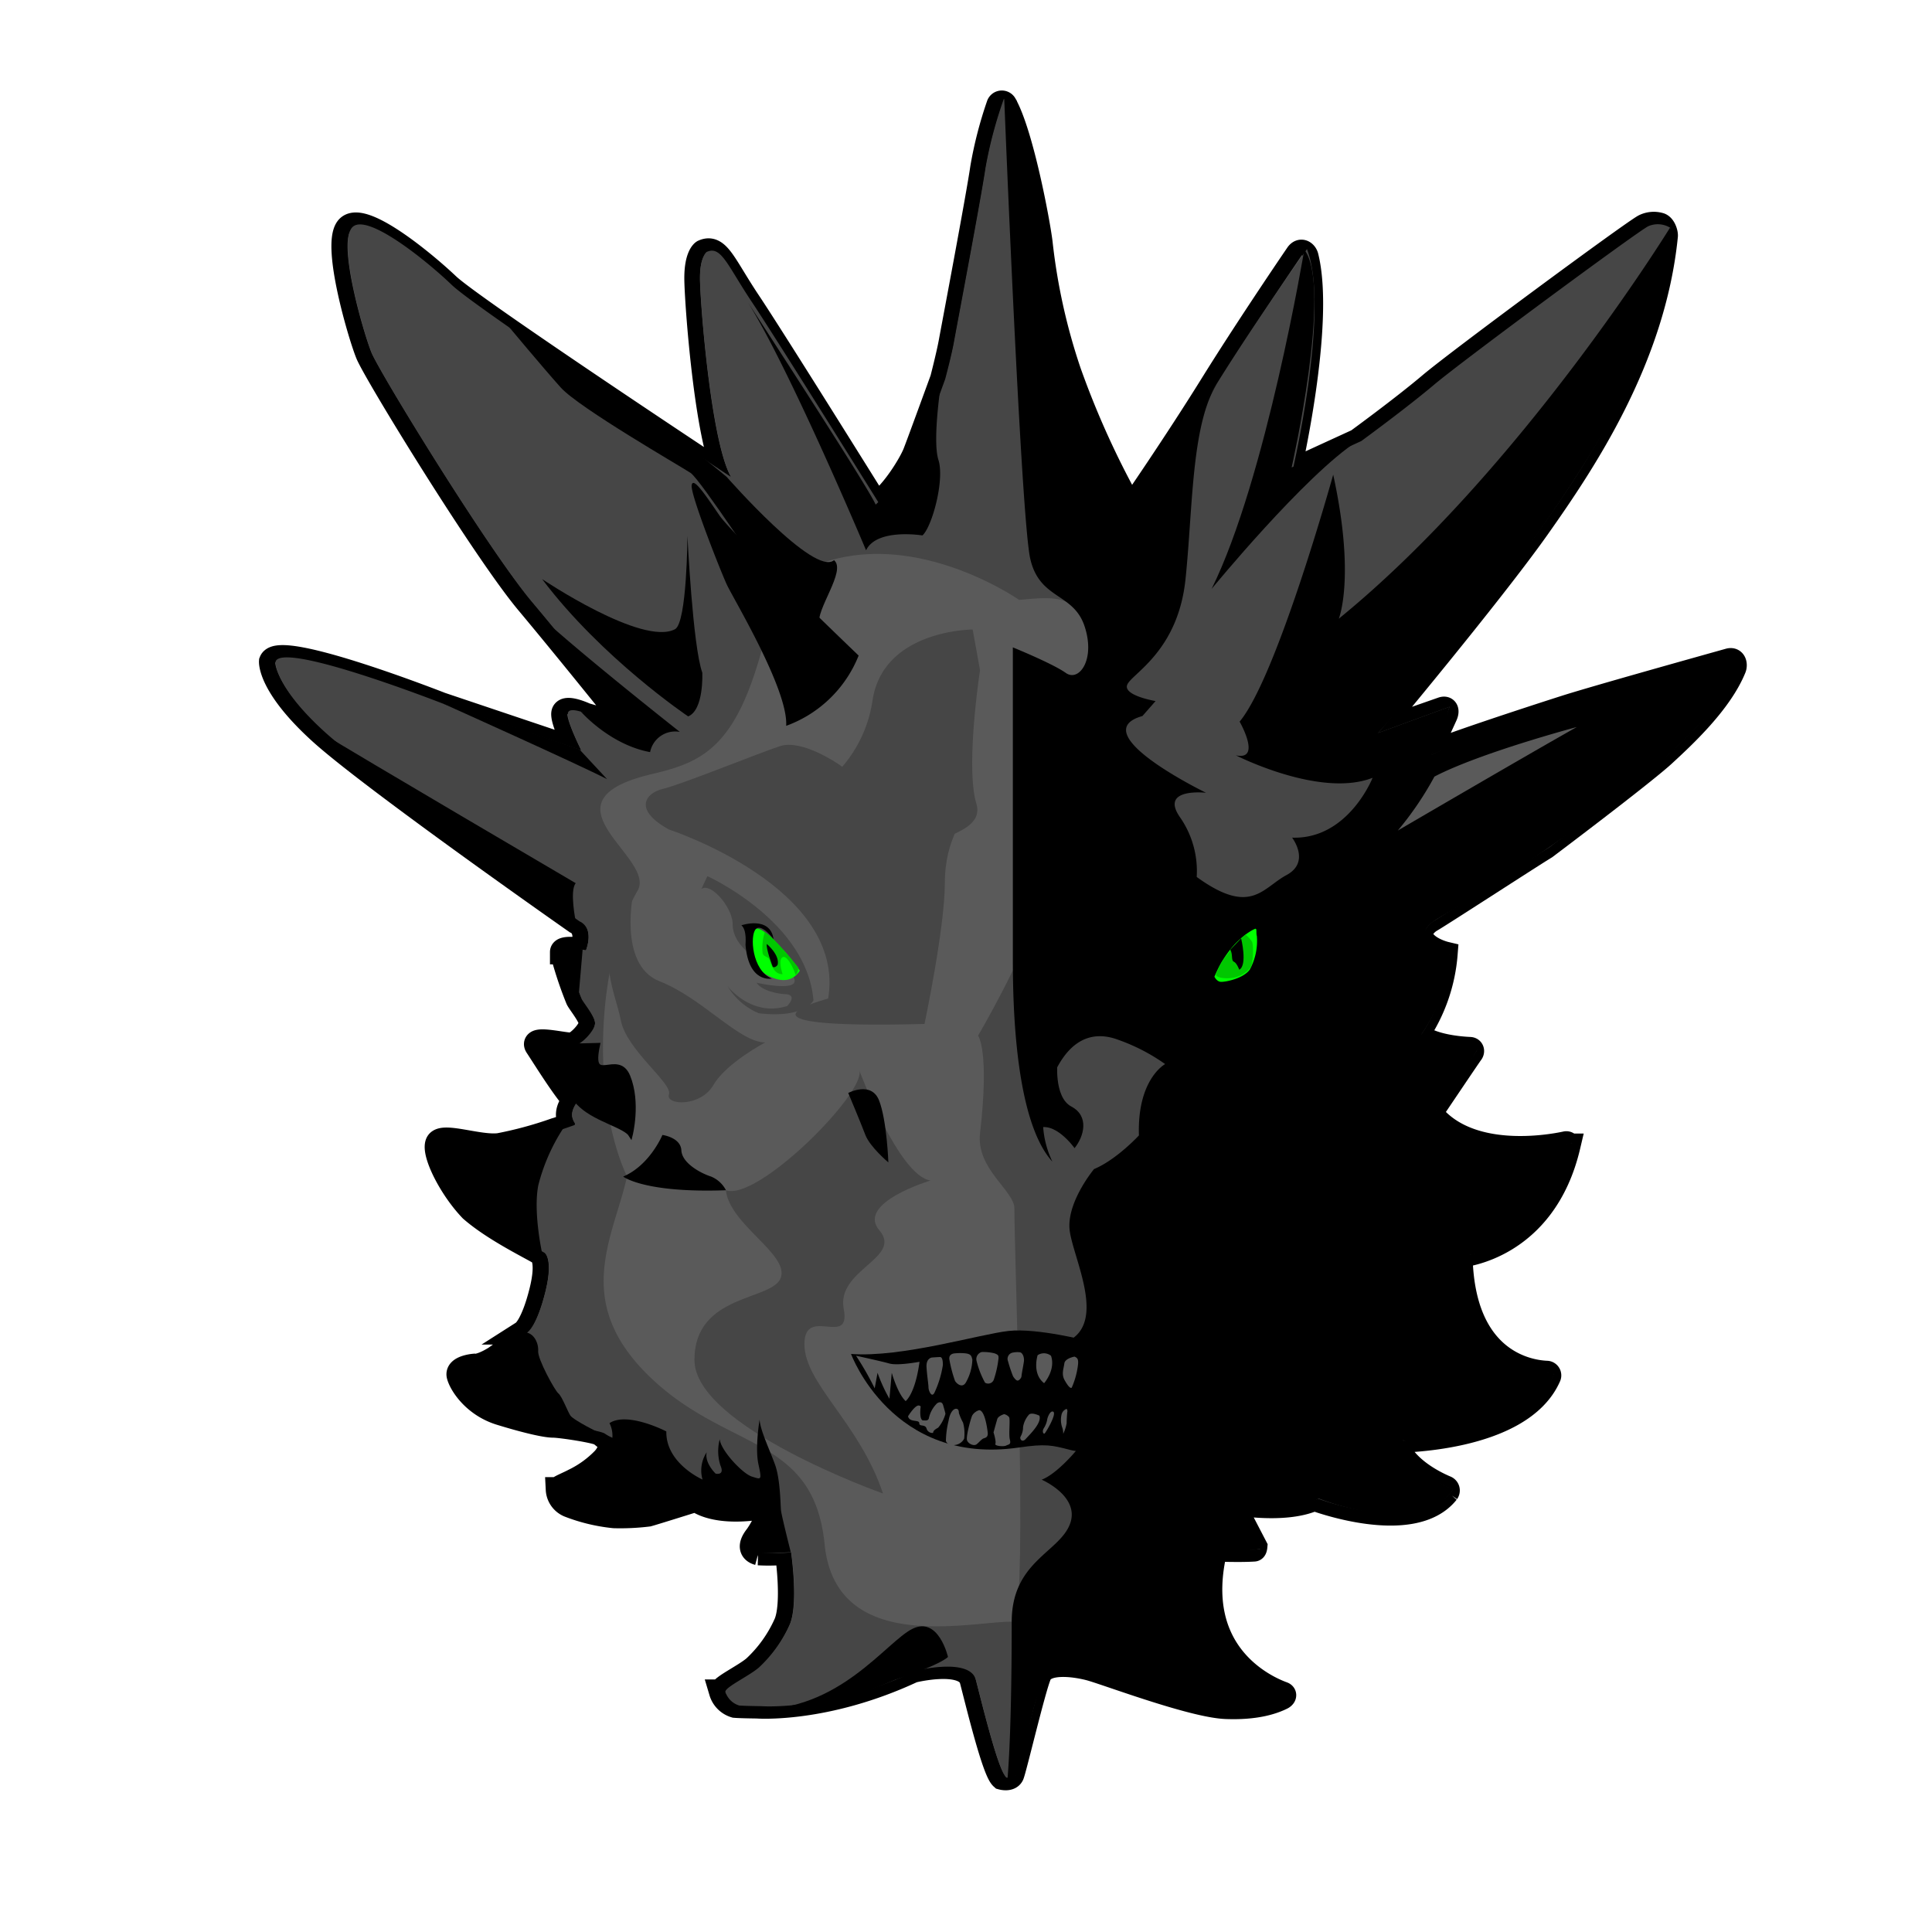 <svg id="Layer_1" data-name="Layer 1" xmlns="http://www.w3.org/2000/svg" viewBox="0 0 325 325"><defs><style>.cls-1,.cls-2,.cls-5,.cls-6{stroke:#000;stroke-miterlimit:10;}.cls-1{stroke-width:4.15px;}.cls-2,.cls-7{fill:#5a5a5a;}.cls-2{stroke-width:1.29px;}.cls-3{fill:#464646;}.cls-4{fill:none;}.cls-5{stroke-width:0.32px;}.cls-6{stroke-width:0.65px;}.cls-8{fill:lime;}.cls-9{fill:#00c700;}</style></defs><path class="cls-1" d="M122.25,80.23S79.58,52.05,75.31,48s-14.77-12.63-16.9-9.52,2.13,17.72,3.45,21S81.45,92.55,88.8,101.34,106,122.45,106,122.45l-7.51-2.15s-3.13-1.47-3.63-.49,2.2,6.4,2.2,6.4l-22.9-7.7s-27.2-10.68-28.52-7.23c0,0-.3,4.08,8.3,11.89S96.85,155,96.85,155s2.52.89,1.07,4.83c0,0-3.33-.53-3.33.32a63.19,63.19,0,0,0,2.62,7.91c.31.64,2.16,2.88,2.24,4s-2.16,3.55-3.24,3.7-6.95-1.41-5.86.23,4.4,7,6.32,9.1c0,0-1.77,1.77-.77,3.62s.08.54.08.54-2.16.77-2.7.92A65.32,65.32,0,0,1,84,192.68c-3.39.46-9.69-2-10.38-.36s2.14,7.45,5.68,11.15c3.62,3.16,9.22,5.93,11.51,7.24,0,0,1.75.7.28,6.56s-3,6.84-3,6.84a22.73,22.73,0,0,1-4.88,4.41c-2.54,1.54-3.52,1.28-3.52,1.28s-2.8.26-2.49,1.57,2.47,4.93,7,6.32,7.64,2.08,8.87,2.08,7.37.92,8,1.43a7.13,7.13,0,0,0,1.79.88,4.8,4.8,0,0,1-1.29,3.41,17.63,17.63,0,0,1-5,3.61c-1,.54-2.62,1.15-2.69,1.46a3,3,0,0,0,1.85,2.62A29,29,0,0,0,103.3,255a38.44,38.44,0,0,0,5.73-.27c1-.27,8.09-2.5,8.09-2.5s3.1,2.93,12.6,1a16.42,16.42,0,0,1-2.37,5.16c-1.54,1.92-.62,2.62.23,2.85a30.86,30.86,0,0,0,4.84-.11s1.33,8.9-.29,12.21a22.7,22.7,0,0,1-5.17,7.17c-1.69,1.46-5.7,3.31-5.62,4.08a3.43,3.43,0,0,0,2.31,2.31c.92.08,3.68.11,3.68.11s11.43.9,26.22-6c0,0,8.94-2.24,9.95,1.62s3.74,15.19,5.07,16.38c0,0,1.25.34,1.63-.43s3.62-14.56,4.63-16.88,5.7-1.77,8.4-1.08,17.26,6.25,23,6.48c4.91.19,7.77-.74,9.39-1.54.29-.14.54-.46.17-.6-2.93-1.06-15.66-6.76-11.38-24.35,0,0,4.15.16,6.54,0,.13,0,.17-.43.17-.43l-3.88-7.46s8.75,1.69,13.85-.63c0,0,16.49,6.23,22.32-1.1a.46.46,0,0,0-.18-.68c-1.75-.73-7.41-3.41-8.6-8,0,0,21.11.11,25.89-10.76a.39.39,0,0,0-.32-.57c-2.7-.1-14.26-1.57-14.56-19.83,0,0,14.08-1.05,18.15-18.39a.31.31,0,0,0-.39-.38c-2.78.6-16.44,3-22.79-5.15,0,0,6.66-9.9,6.85-10.12s.18-.58-.19-.6c-1.67-.07-6.56-.46-8.87-2.5a28.1,28.1,0,0,0,4.73-13.54s-4.22-1-4.22-3.66a4.3,4.3,0,0,1,1.7-2c1.15-.62,16.8-10.79,19.34-12.33,0,0,15.95-12,19.81-15.49,3.52-3.24,9.59-8.88,11.92-14.61.22-.55.06-1.49-.8-1.25-5.07,1.42-22.87,6.4-27.61,7.92-5.55,1.77-21.22,6.89-23.29,8.07,0,0,2.49-5.35,3.14-6.8.3-.68.2-1.25-.51-1s-11.44,4-11.44,4S250.68,100,258.63,88.76c7.77-11,19.47-28.4,21.55-49.07.05-.46-.33-1.68-1-1.85a3.6,3.6,0,0,0-2.54.22c-1.87.94-31.31,22.67-36,26.64s-12.27,9.49-12.27,9.49-9.4,4.31-11.64,5.35c0,0,5.82-25,3-36.37-.15-.61-.87-1.22-1.47-.34-2.42,3.55-9,13.32-14.16,21.6-6.41,10.34-13.85,21.09-13.85,21.09a147.44,147.44,0,0,1-10.43-22.91A102.49,102.49,0,0,1,175,40.86c-.38-3.22-3.17-18.27-6-23.29a.55.55,0,0,0-1,.12,67.13,67.13,0,0,0-2.71,10.51c-.72,5-4.9,27.06-5.31,29.31s-1.45,6.26-1.45,6.26-3.86,10.59-4.58,12.43-3.75,6.84-6.52,8.68c0,0-17.29-27.75-21.47-34s-5.19-9.62-7.65-8.5c0,0-1.12.72-1.12,4.4S118.87,73.94,122.25,80.23Z"/><path class="cls-2" d="M122.25,80.23S79.58,52.05,75.31,48s-14.77-12.63-16.9-9.52,2.13,17.72,3.45,21S81.45,92.55,88.8,101.34,106,122.45,106,122.45l-7.51-2.15s-3.13-1.47-3.63-.49,2.2,6.4,2.2,6.4l-22.9-7.7s-27.2-10.68-28.52-7.23c0,0-.3,4.08,8.3,11.89S96.85,155,96.85,155s2.52.89,1.07,4.83c0,0-3.33-.53-3.33.32a63.19,63.19,0,0,0,2.62,7.91c.31.64,2.16,2.88,2.24,4s-2.16,3.55-3.24,3.7-5.16-.85-5.86.23c0,0,4.4,7,6.32,9.1,0,0-1.77,1.77-.77,3.62s.08.54.08.54-2.16.77-2.7.92A65.32,65.32,0,0,1,84,192.68c-3.39.46-9.29-2.18-10.38-.36,0,0,2.14,7.45,5.68,11.15,3.62,3.16,9.22,5.93,11.51,7.24,0,0,1.75.7.28,6.56s-3,6.84-3,6.84a22.73,22.73,0,0,1-4.88,4.41c-2.54,1.54-3.52,1.28-3.52,1.28s-2.8.26-2.49,1.57,2.47,4.93,7,6.32,7.64,2.08,8.87,2.08,7.37.92,8,1.43a7.13,7.13,0,0,0,1.79.88,4.8,4.8,0,0,1-1.29,3.41,17.63,17.63,0,0,1-5,3.61c-1,.54-2.62,1.15-2.69,1.46a3,3,0,0,0,1.85,2.62A29,29,0,0,0,103.3,255a38.44,38.44,0,0,0,5.73-.27c1-.27,8.09-2.5,8.09-2.5s3.1,2.93,12.6,1a16.42,16.42,0,0,1-2.37,5.16c-1.54,1.92-.62,2.62.23,2.85a30.86,30.86,0,0,0,4.84-.11s1.33,8.9-.29,12.21a22.7,22.7,0,0,1-5.17,7.17c-1.69,1.46-5.7,3.31-5.62,4.08a3.43,3.43,0,0,0,2.31,2.31c.92.08,3.68.11,3.68.11s11.43.9,26.22-6c0,0,8.94-2.24,9.95,1.62s3.74,15.19,5.07,16.38c0,0,1.25.34,1.63-.43s3.62-14.56,4.63-16.88,5.7-1.77,8.4-1.08,17.26,6.25,23,6.48,8.72-1.1,10.14-1.94c0,0-16.79-4.72-12-24.55,0,0,4.63.18,6.93,0l-4.1-7.87s8.75,1.69,13.85-.63c0,0,17.18,6.49,22.67-1.57,0,0-7.71-2.76-9.13-8.19,0,0,21.84.11,26.12-11.33,0,0-14.77.84-15.11-19.83,0,0,14.35-1.07,18.26-18.88,0,0-16.2,4.11-23.29-5l7.24-10.7s-6.64,0-9.45-2.52a28.1,28.1,0,0,0,4.73-13.54s-4.22-1-4.22-3.66a4.3,4.3,0,0,1,1.7-2c1.15-.62,16.8-10.79,19.34-12.33,0,0,15.95-12,19.81-15.49s10.32-9.56,12.29-15.64c.07-.2,0-.55-.35-.45-3.49,1-23.38,6.53-28.43,8.15-5.55,1.77-21.22,6.89-23.29,8.07l3.62-7.84-.19-.22-12.24,4.28S250.68,100,258.63,88.76s20-29.18,21.68-50.45a4,4,0,0,0-3.69-.25c-1.87.94-31.31,22.67-36,26.64s-12.27,9.49-12.27,9.49-9.4,4.31-11.64,5.35c0,0,6.34-27.27,2.62-37.79,0-.1-.2-.16-.37.09-1.5,2.19-9.1,13.32-14.84,22.59-6.41,10.34-13.85,21.09-13.85,21.09a147.44,147.44,0,0,1-10.43-22.91A102.49,102.49,0,0,1,175,40.86c-.41-3.47-3.61-20.67-6.71-24.27a72.48,72.48,0,0,0-3.09,11.61c-.72,5-4.9,27.06-5.31,29.31s-1.45,6.26-1.45,6.26-3.86,10.59-4.58,12.43-3.75,6.84-6.52,8.68c0,0-17.29-27.75-21.47-34s-5.19-9.62-7.65-8.5c0,0-1.12.72-1.12,4.4S118.87,73.94,122.25,80.23Z"/><path class="cls-3" d="M264,119c-5.55,1.77-21.21,6.89-23.28,8.07l3.13-8.18-12,4.4S251.33,100,259.27,88.76s20-29.18,21.69-50.45a4,4,0,0,0-3.7-.25c-1.87.94-31.3,22.67-36,26.64S229,74.19,229,74.19l-11.65,5.35s6.46-27.35,2.51-37.64c0,0-8.69,12.2-15.1,22.53s-13.85,21.09-13.85,21.09a147.88,147.88,0,0,1-10.42-22.91,101.83,101.83,0,0,1-4.9-21.75c-.41-3.47-3.61-20.67-6.71-24.27a72.48,72.48,0,0,0-3.09,11.61c-.72,5-4.91,27.06-5.31,29.31S159,63.77,159,63.77s-3.85,10.59-4.57,12.43S150.72,83,148,84.88c0,0-17.29-27.75-21.47-34s-5.2-9.62-7.65-8.5c0,0-1.12.72-1.12,4.4s1.81,27.15,5.19,33.44c0,0-42.68-28.18-46.94-32.28s-14.77-12.63-16.9-9.52,2.13,17.72,3.44,21,19.6,33.12,27,41.91,17.17,21.11,17.17,21.11l-7.51-2.15s-3.14-1.47-3.63-.49,2.2,6.4,2.2,6.4l-22.91-7.7s-27.2-10.68-28.51-7.23c0,0-.31,4.08,8.3,11.89S97.5,155,97.5,155s2.52.89,1.07,4.83c0,0-3.33-.53-3.33.32a64.83,64.83,0,0,0,2.61,7.91c.32.64,2.17,2.88,2.25,4s-2.16,3.55-3.24,3.7S91.69,175,91,176c0,0,4.39,7,6.32,9.1,0,0-1.77,1.77-.77,3.62.32.42.08.54.08.54s-2.16.77-2.7.92a65.32,65.32,0,0,1-9.25,2.47c-3.39.46-9.29-2.18-10.39-.36,0,0,2.14,7.45,5.69,11.15,3.62,3.16,9.21,5.93,11.5,7.24,0,0,1.76.7.29,6.56s-3,6.84-3,6.84a23,23,0,0,1-4.88,4.41c-2.54,1.54-3.52,1.28-3.52,1.28s-2.8.26-2.49,1.57,2.46,4.93,7,6.32,7.63,2.08,8.87,2.08,7.37.92,8,1.43a7.13,7.13,0,0,0,1.78.88,4.76,4.76,0,0,1-1.28,3.41,17.77,17.77,0,0,1-5,3.61c-1,.54-2.62,1.15-2.7,1.46a3,3,0,0,0,1.85,2.62A29.16,29.16,0,0,0,104,255a38.44,38.44,0,0,0,5.73-.27c1-.27,8.09-2.5,8.09-2.5s3.09,2.93,12.59,1a16.29,16.29,0,0,1-2.36,5.16c-1.55,1.92-.62,2.62.23,2.85a30.76,30.76,0,0,0,4.83-.11s1.33,8.9-.29,12.21a22.54,22.54,0,0,1-5.16,7.17c-1.7,1.46-5.7,3.31-5.63,4.08a3.46,3.46,0,0,0,2.32,2.31c.92.08,3.68.11,3.68.11s11.42.9,26.22-6c0,0,8.94-2.24,9.94,1.62s3.75,15.19,5.08,16.38c0,0,1.24.34,1.63-.43s3.62-14.56,4.62-16.88,5.71-1.77,8.4-1.08,17.27,6.25,23,6.48,8.72-1.1,10.14-1.94c0,0-16.79-4.72-12-24.55,0,0,4.63.18,6.92,0l-4.09-7.87s8.75,1.69,13.85-.63c0,0,17.18,6.49,22.66-1.57,0,0-7.7-2.76-9.12-8.19,0,0,21.84.11,26.12-11.33,0,0-14.77.84-15.11-19.83,0,0,14.35-1.07,18.26-18.88,0,0-16.2,4.11-23.29-5l7.23-10.7s-6.63,0-9.44-2.52a28,28,0,0,0,4.72-13.54s-4.21-1-4.21-3.66a4.32,4.32,0,0,1,1.69-2c1.16-.62,16.8-10.79,19.35-12.33,0,0,15.95-12,19.81-15.49s9.46-8.67,11.17-14.94C291.62,112,269.5,117.23,264,119ZM170.16,272.8c-6.88-.06-29.57,5.67-31.44-13S122,244.29,108.81,231.12c-12.46-12.46-5.6-23.05-3.33-33.2-6.14-13.27-5.08-36.26,1.78-48.1,3.24-5.61-17.46-15,2.62-19.66,10-2.35,15.69-5.65,20.64-31.18,18-14.09,40.91,1.93,40.91,1.93,11.21-.93,14.95-2.8,22.43,53.27S177,272.87,170.16,272.8Z"/><path class="cls-3" d="M164.53,174.22s1.95,2.43.33,16.41c-.69,6,5.78,9.66,5.78,12.65,0,8,1.9,56.86.45,67.72,11.13,4.56,29.29-65.43,29.29-70s5.05-39.95-25.26-49.09C172.1,161.36,164.53,174.22,164.53,174.22Z"/><path class="cls-3" d="M144.55,180.07s6.68,17.85,12,18.51c0,0-12.59,3.76-8.62,8.39s-7.27,6.61-6,13.21-6.61-.66-6.61,5.95,9.25,13.22,13.22,25.11c0,0-31.72-11.23-31.72-22.47s13.22-9.91,14.54-13.87-8.6-8.88-9.26-14.68C127.52,202.14,145.78,183.64,144.55,180.07Z"/><path d="M170.38,108.9v51.9c0,6,0,27.29,6.65,34.61a16.17,16.17,0,0,1-.58-12.63c2.52-7.24,6.61-9.75,11.65-7.87A32.21,32.21,0,0,1,196,179s-4.72,2.51-4.41,12c0,0-3.77,4.09-7.55,5.66,0,0-4.72,5.67-4.09,10.39s6.23,15.38-.32,18.57c0,0,9.45,6.3,1.26,18.57,0,0-3.15,3.78-5.66,4.72,0,0,6.61,2.84,4.72,7.56s-9.76,6.29-9.76,16.36-.2,20.86-.75,26.87c3.73,1,3.09-19.39,9.38-19.39s27,12.6,38.92,4.8c0,0-15.63-6.15-12.61-23.9,0,0,4.72-.34,6.92-.65l-3.44-7.22s9.11,1.55,13.2-1.28c0,0,17.25,7,22.66-1.57,0,0-7.22-2.52-8.48-8.19,0,0,21,1.54,25.48-11.33,0,0-14.46.32-14.46-19.83,0,0,16.16-1.8,17.61-18.88,0,0-18,3.26-23.06-5.24,0,0,3.86-5.15,7-10.5,0,0-1-.81-9.44-2.52,0,0,5.28-7.48,4.72-13.54,0,0-7.87-2.51-1.88-6s46.26-27.92,50.76-43c.07-.26,0-.68-.48-.57-5.37,1.41-40.11,10.56-51.42,16.07a50.47,50.47,0,0,0,3-8.06l-12,4.4s53.41-58.64,49.11-85c0,0-25.19,40.92-55.72,65.78,0,0,2.84-6.92-.94-24.23,0,0-9.44,34-15.74,41.54,0,0,3.78,6.61-.63,5.67,0,0,14.17,7.24,23,3.78,0,0-4.09,10.38-13.54,10.07,0,0,3.15,4.09-.94,6.29s-6,6.93-15.11.32a15.85,15.85,0,0,0-2.83-10.07c-3.46-5,4.4-4.09,4.4-4.09s-20.77-10.08-10.7-12.91l2.21-2.52s-5.67-.94-4.73-2.83,8.5-5.67,9.76-17.63.95-26.12,5.35-33L191,84.49s-10.5-15.71-14.15-40c-4.08-27.13-7.92-27.93-7.92-27.93S171.73,87.1,173.31,94s7.24,5.67,9.13,11.33-.95,9.44-3.15,7.87S170.38,108.9,170.38,108.9Z"/><path d="M219.41,42S213,80.49,203.82,99.06c0,0,15.74-19.2,24.55-24.87l-11.09,4.44S224.2,48.11,219.41,42Z"/><path d="M159.47,278.73s-1.58-6.92-6-4.72-12.28,13.85-26.44,13.54c0,0,9.12,1.25,23.6-5C158.4,280,159.47,278.73,159.47,278.73Z"/><path d="M183.1,225.59s-8.6-2.23-13.43-1.7-18,4.52-26.51,3.87c0,0,6.9,18.86,28.23,15.74,4.5-.66,5.59-.39,8.58.39,4.45,1.16,4.73-2.28,5.44-6.76S183.1,225.59,183.1,225.59Z"/><path d="M177.9,178.27s-.72,6.26,2.32,7.87,2.15,5,.54,7c0,0-3.4-4.83-6.44-3.22C174.32,189.9,173.78,179.34,177.9,178.27Z"/><path class="cls-4" d="M123.51,200.28l-10.38-.18s3.22,4.11,4.83,3.4S123.51,200.28,123.51,200.28Z"/><path d="M142.69,183.86s3.9-2.08,5.2,1.29,1.55,10.39,1.55,10.39-3.11-2.6-3.89-4.67S142.69,183.86,142.69,183.86Z"/><path d="M158.4,63.77s-1.62,10.19-.54,13.59-1.08,11.28-2.69,12.71c0,0-7.69-1.26-9.48,2.5,0,0-12.7-30.23-19.86-41.68,0,0,20.4,31.3,21.47,34a25,25,0,0,0,6.41-9.44C155.5,70.08,158.4,63.77,158.4,63.77Z"/><path d="M122.25,80.23s14.76,16.86,18.05,14c2.15,1.79-3.2,8.41-2.48,10.92,0,0-4.11-2-5-3.58s-2.4-1.65-2.94-2.54-12.09-18.4-13.7-19.47S97.39,68.6,94.34,65.2s-9.18-10.76-9.18-10.76,24,16.23,27.42,18.38S122.25,80.23,122.25,80.23Z"/><path d="M144.44,110.28S123.33,90.07,121,86.67s-4.47-6.62-4.65-5,4.83,14.31,5.9,16.64,10.38,17.71,10,23.79A20.75,20.75,0,0,0,144.44,110.28Z"/><path d="M115.64,90.16s.89,18.51,2.5,23c0,0,.3,6.27-2.38,7.35,0,0-14.48-9.72-24.57-23.1,0,0,16.87,11.36,22.37,8.43C115.57,104.73,115.64,90.16,115.64,90.16Z"/><path d="M97.73,119.72s4.83,5.55,11.63,6.8a4.3,4.3,0,0,1,5-3.4s-23.62-18.61-26.3-22.36c0,0,16.05,18.4,16.05,20.19Z"/><path d="M97.47,126.06S81,120.34,74.56,118.37c0,0,22.73,10.2,27.56,12.7Z"/><path d="M96.85,148.57s-37.21-21.83-42.94-25.4c0,0,24.69,20.21,34.35,26.3L96.85,155S95.78,149.82,96.85,148.57Z"/><path class="cls-5" d="M97.84,159.84s-4.11-.89-3.22,1.08,1.44,5.72,2.51,7.15Z"/><path class="cls-6" d="M100.61,175.77s-4.48.16-6,0-4.4-.6-4.4.8c0,0,4.9,7.1,7.59,9.5s7.4,3.39,8.3,4.89c0,0,1.4-5.49-.4-9.89S99.08,183,100.61,175.77Z"/><path class="cls-6" d="M94.24,190s-8.5,3.7-14,2.5-6.39-.7-6.59-.2,2.59,8.9,7.29,12.5a55.53,55.53,0,0,0,9.9,5.89s-1.5-6.89-.6-11.39A32.16,32.16,0,0,1,94.24,190Z"/><path d="M111.43,190.92s-2.1,5.1-6.6,7c0,0,3.5,2.8,17.29,2.3a4.94,4.94,0,0,0-2.5-2.3c-1.6-.5-4.89-2.2-5-4.4S111.43,190.92,111.43,190.92Z"/><path d="M88.14,224.11s-3.5,4.49-8.4,5.69c0,0-3.69-.2-1.9,3.4,0,0,3.2,5.1,12.8,6.3s10.49,1.7,10.49,1.7-4.7-2.3-5.2-3.1-1.39-3.2-2-3.7-3.5-5.8-3.4-7.1S89.84,224.11,88.14,224.11Z"/><path d="M102.53,239.4a4.7,4.7,0,0,1-.9,5.45A16.76,16.76,0,0,1,95,249.14s-3.15,1.55-.85,3.35,11,3.75,14.84,2.85a80.4,80.4,0,0,0,8.09-2.5s2.65,3.1,11.95,1c0,0,.05,2-2.45,5.55,0,0-.9,1.9,1.5,1.9s4.94-.2,4.94-.2-1.54-6.1-1.64-7-.1-5.2-1-7.7-2.5-5.79-2.6-7.59c0,0-.8,4.7-.2,7.49s.5,2.6-1.1,2.1-5.3-4.49-5.4-6.29a7.83,7.83,0,0,0,.1,4.39c.8,1.8-.8,1.4-.8,1.4s-1.9-1.8-1.5-3.59a5.56,5.56,0,0,0-.7,4.59s-6.19-2.7-6.09-8.09C112.13,240.8,105.53,237.4,102.53,239.4Z"/><path class="cls-3" d="M112.53,139.54s29.89,9.75,26.78,28.44c0,0-19.93,5.2,16.21,4.27,0,0,3.42-16.2,3.42-23.68s3.43-11.83,5.3-13.39c0,0-17.13-1.87-23.05-6.54,0,0-6.23-4.37-10-3.12s-16.82,6.54-19.63,7.17S106.3,136.11,112.53,139.54Z"/><path class="cls-3" d="M106.61,149.82s-2.81,12.46,4.36,15.26,13.39,10.28,17.76,10.28c0,0-6.55,3.43-8.73,7.17s-8.1,3.42-7.47,1.56-7.17-7.48-8.1-12.47S99.13,159.16,106.61,149.82Z"/><path class="cls-7" d="M241.3,130.64a54.44,54.44,0,0,1-6.16,9.07S256.9,127,265.25,122.3C265.25,122.3,248.92,126.65,241.3,130.64Z"/><path class="cls-3" d="M119,147.39s16.76,7.57,17.84,20.9c0,0-1.44,3.06-9.19,2.16a11,11,0,0,1-5.23-4.52s4,5.21,10,3.3c0,0,2-2-.53-2,0,0-3.56-.27-4.62-1.92,0,0,6.6,1.52,6.4-.39s-5.6-5.61-7.78-4.68c0,0-2.64-1.92-2.64-4.75s-3.69-7.12-5.27-5.94Z"/><path class="cls-8" d="M134.55,163.29a35.83,35.83,0,0,0-2.71-3.42c-1-1-3.82-4.22-4.74-3.57,0,0-1.59,1.65.46,6.67C127.56,163,132.11,167,134.55,163.29Z"/><path d="M124.72,155.65s4.88-1.65,5.41,2.37c0,0-2-2.77-3-1.72s-.66,6.93,2.7,8.31c0,0-3.89.86-4.42-5.67C125.38,158.94,125.71,156.5,124.72,155.65Z"/><path class="cls-9" d="M131.65,163.87s-.82-2.41,0-2.85,2.07,2.4,2.18,3c0,0,.44-.29.44-1.29,0,0-4.14-5.21-5.62-5.92a8.73,8.73,0,0,0-.36,3.55c.18.63.92.52,1.14,1.07S130.13,163.94,131.65,163.87Z"/><path d="M129,158.8s2.22,1.85,1.81,3.51c0,0-.37.56-.81.34C130,162.65,128.8,159.54,129,158.8Z"/><path class="cls-8" d="M211,156.3s-4.13,1.78-6.71,8c0,0,.37.8,1.05.86s3.81-.5,4.92-2.09a10.14,10.14,0,0,0,1.17-5.6C211.24,156.79,211.55,156,211,156.3Z"/><path class="cls-9" d="M209.52,157.22a4.7,4.7,0,0,1,1.11,1.23c.24.55.24,3.69-.31,4.37a4.86,4.86,0,0,1-3.32,1.72c-1.6.12-2.4-.24-2.46-.55a11.29,11.29,0,0,1,1-2.22A32,32,0,0,1,209.52,157.22Z"/><path d="M208.78,157.84s1.11,4.49-.31,5.29c0,0-.43-1.17-.92-1.36s-.12-1.35-.61-2Z"/><path class="cls-7" d="M144,228.06a51.19,51.19,0,0,1,3.14,5.49l.48-2.62a26.39,26.39,0,0,0,2,4.37l.39-4.37s1,3.55,2.34,4.76c0,0,1.6-1.16,2.33-6.61,0,0-3.66.69-5.07.29S144,228.06,144,228.06Z"/><path class="cls-7" d="M156.77,228.36s-1,.1-.91,1.61.33,2.89.33,3.42.53,1.83,1,.89a16.92,16.92,0,0,0,1.42-4.67c0-.93-.17-1.33-.48-1.33S156.77,228.36,156.77,228.36Z"/><path class="cls-7" d="M160.64,227.66s-1.07,0-.94,1a22,22,0,0,0,.94,3.6c.22.44,1.24,1.38,1.86.26a8.25,8.25,0,0,0,1.07-3.78c-.13-.71-.31-.93-1-1.06A8.5,8.5,0,0,0,160.64,227.66Z"/><path class="cls-7" d="M165.13,227.44a1.24,1.24,0,0,0-.85,1.51,15,15,0,0,0,1.42,3.64,1,1,0,0,0,1.47-.49,17,17,0,0,0,.8-3.6c0-.4.05-.58-.66-.84A7.66,7.66,0,0,0,165.13,227.44Z"/><path class="cls-7" d="M170.46,227.52a1.07,1.07,0,0,0-.89,1.47,24.25,24.25,0,0,0,.85,2.54s.44.71.75.71.67-.49.67-.76.31-1.78.4-2.44-.18-1.47-.67-1.56A3.46,3.46,0,0,0,170.46,227.52Z"/><path class="cls-7" d="M176.8,228.07a1.9,1.9,0,0,0-2.25-.1s-1,3.08,1.09,4.71C175.64,232.68,177.62,230.44,176.8,228.07Z"/><path class="cls-7" d="M180.76,228.21s-1.61.27-1.72,1.16-.52,1.78.05,2.8,1,1.47,1.2,1.25a13.39,13.39,0,0,0,1-3.47C181.49,228.66,181.28,228.44,180.76,228.21Z"/><path class="cls-7" d="M152.75,238.25s1-1.66,1.71-1.82c0,0,.45,0,.41.25s-.27,2.41.53,2.26c.16,0,.73.12.85-.35a4.92,4.92,0,0,1,1.39-2.53s.73-.53,1,.28c0,0,.4,1.35.4,1.5a6.08,6.08,0,0,1-1.22,2.32c-.49.28-.85.5-.85.88a1,1,0,0,1-1.1-.72c-.25-.82-1.23-.25-1.23-.91S153,239.35,152.75,238.25Z"/><path class="cls-7" d="M160.68,237s-.8.15-1.11,2a15.14,15.14,0,0,0-.45,3.42,1.22,1.22,0,0,0,1.47.66,2,2,0,0,0,1.6-1.07,7.1,7.1,0,0,0-.18-2.68,9.33,9.33,0,0,1-.71-1.65C161.3,237.4,161.26,236.88,160.68,237Z"/><path class="cls-7" d="M164.73,237.22a2,2,0,0,0-1.2.92c-.27.67-1.07,3.56-.85,4.16s1.16,1,1.6.66.85-.89,1.2-1,.76-.22.67-1S165.66,237.29,164.73,237.22Z"/><path class="cls-7" d="M168.91,237.89s-1,.29-1.16.85-.62,2.21-.62,2.21.49,1.56.31,1.93,1.42.51,1.82.29.85-.11.62-1,.09-3.36-.13-3.77A1.42,1.42,0,0,0,168.91,237.89Z"/><path class="cls-7" d="M174.84,238.14s-1.27-.62-1.74-.18a4.15,4.15,0,0,0-1,2.09,3.26,3.26,0,0,1-.41,1.6c-.23.36.23,1.12.87.4S175.31,239.34,174.84,238.14Z"/><path class="cls-7" d="M177.18,237.48c-.42-.24-.85.62-1,1.2a4,4,0,0,1-.58,1.56c-.35.53-.09,1.07.13.89S177.8,237.84,177.18,237.48Z"/><path class="cls-7" d="M179.43,237a1.32,1.32,0,0,0-.85.93,3.9,3.9,0,0,0,.13,2.27,2.81,2.81,0,0,1,.14,1,6.84,6.84,0,0,0,.58-1.78c0-.66.08-1.73.13-2A.66.66,0,0,0,179.43,237Z"/><path class="cls-3" d="M135.58,133.93a22,22,0,0,0,11.21-16.2c1.87-11.83,16.83-11.83,16.83-11.83l1.24,6.85s-2.49,16.2-.62,22.43-12.46,5.61-11.84,11.21S135.58,133.93,135.58,133.93Z"/><circle class="cls-4" cx="163.03" cy="163.6" r="146.52"/></svg>